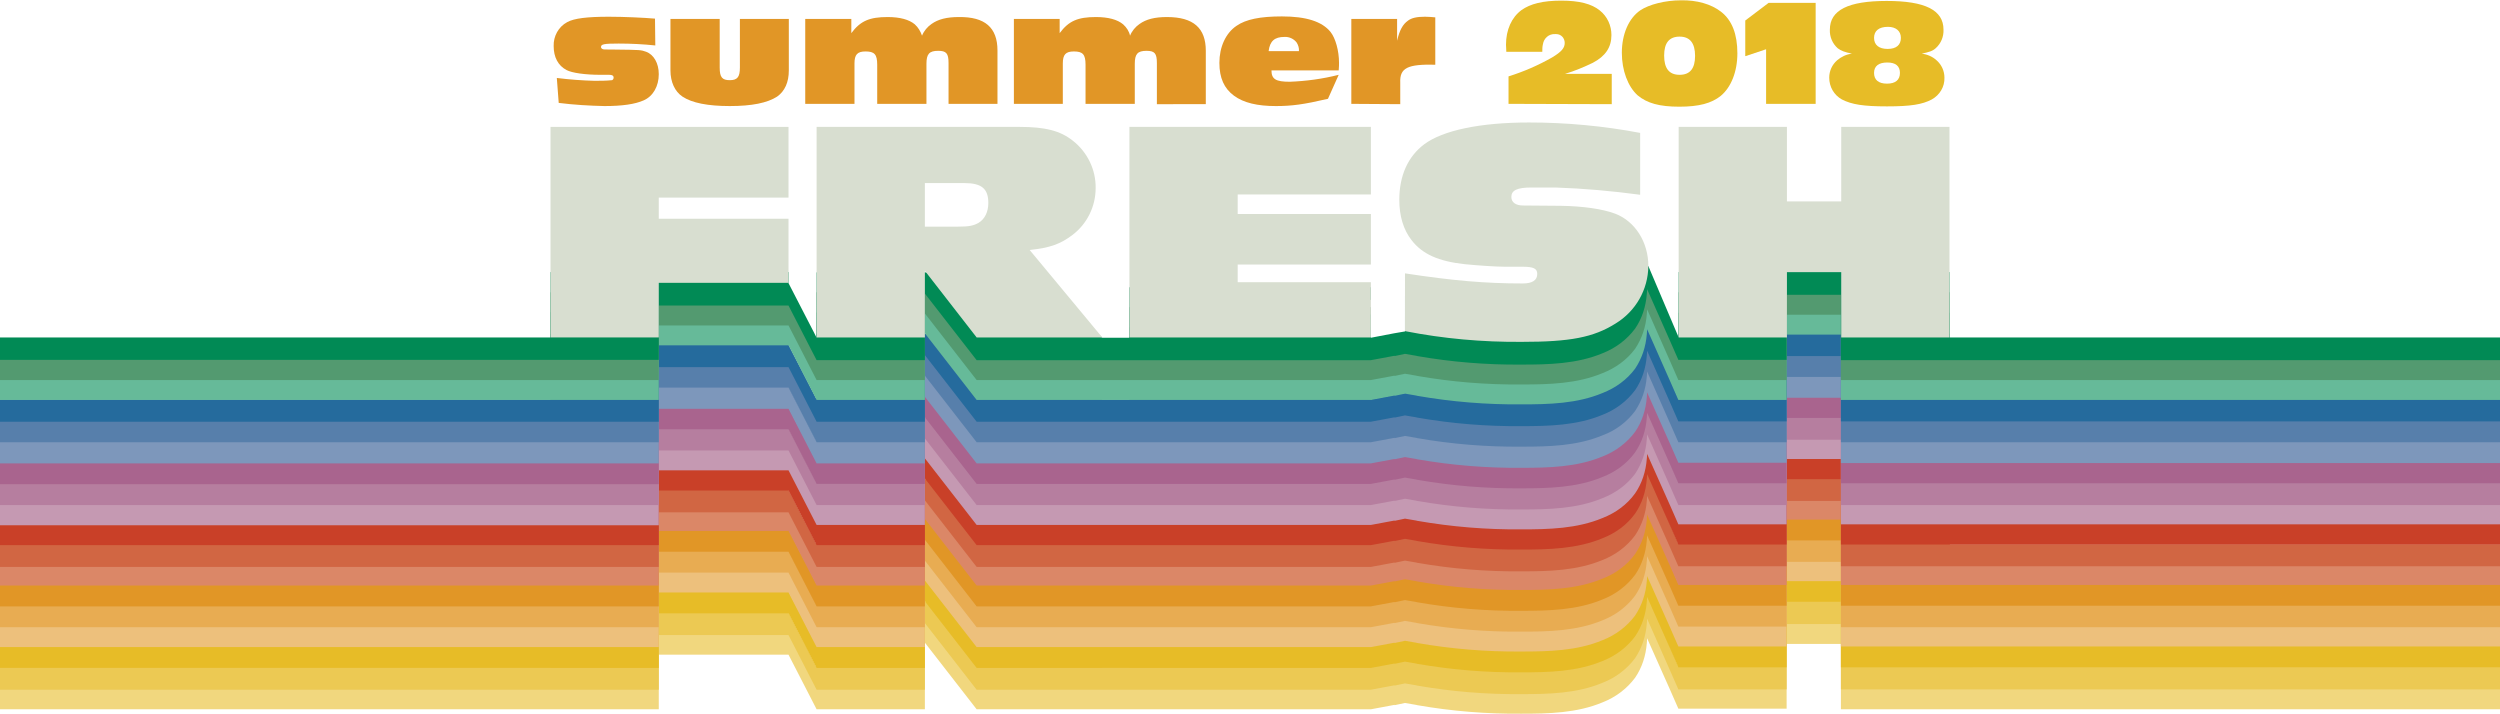 <?xml version="1.0" encoding="utf-8"?>
<!-- Generator: Adobe Illustrator 22.1.0, SVG Export Plug-In . SVG Version: 6.00 Build 0)  -->
<svg version="1.1" id="Layer_1" xmlns="http://www.w3.org/2000/svg" xmlns:xlink="http://www.w3.org/1999/xlink" x="0px" y="0px"
	 width="792px" height="226.1px" viewBox="0 0 792 226.1" style="enable-background:new 0 0 792 226.1;" xml:space="preserve">
<style type="text/css">
	.st0{fill:#F1D77E;}
	.st1{fill:#ECC953;}
	.st2{fill:#E7BC27;}
	.st3{fill:#EDC07C;}
	.st4{fill:#E8AC52;}
	.st5{fill:#E19626;}
	.st6{fill:#DB8767;}
	.st7{fill:#D16643;}
	.st8{fill:#C94028;}
	.st9{fill:#C599B2;}
	.st10{fill:#B67E9F;}
	.st11{fill:#A9648E;}
	.st12{fill:#7D97BB;}
	.st13{fill:#577FAB;}
	.st14{fill:#256B9D;}
	.st15{fill:#66BA99;}
	.st16{fill:#539A70;}
	.st17{fill:#018A55;}
	.st18{fill:#D8DED0;}
</style>
<title>Asset5</title>
<path class="st0" d="M792,217.6H617.6v-20.7h-85.8v20.7l0,0l-9.6-22.6l-18.5,1.9v8.6h-51.4c-2.3-0.3-4.7-0.6-7.2-1v11.1l0,0
	l-3.5,0.6l-7.3,1.4v-7.4h-42.2v-4.6h42.2v-3.9h-76.5v15.9h-8.6l-23-20.6c0.4,0,0.7-0.1,1-0.1h-68.5v20.7l0,0l-0.8-1.6l0,0l-8.1-15.7
	v-3.4h-75.4v20.7H0v7.1h208.7v-17.3h41.1l8.9,17.3H293v-21.1l16.4,21.1h124.9l7.5-1.4v0.1l3.3-0.7c1.2,0.2,2.4,0.4,3.5,0.6l0.4,0.1
	l0,0c10.9,1.9,21.9,2.8,33,2.7c8.6,0,17.6-0.2,25.7-3.6c4.1-1.6,7.7-4.3,10.3-7.8c2.2-3.2,3.4-7,3.7-10.9c0-0.1,0.1-0.8,0.1-1.6l0,0
	l7.4,16.6l2.5,5.7h34.3V204h17.2v20.7H792V217.6z"/>
<path class="st1" d="M792,211.3H617.6v-20.7h-85.8v20.7l0,0l-9.6-22.6l-18.5,1.9v8.6h-51.4c-2.3-0.3-4.7-0.6-7.2-1v11.1l0,0
	l-3.5,0.6l-7.3,1.4v-7.4h-42.2v-4.6h42.2v-3.9h-76.5v16h-8.6l-23-20.6l1-0.1h-68.5v20.7l0,0l-0.8-1.6l0,0l-8.1-15.7v-3.4h-75.4v20.7
	H0v7.1h208.7v-17.3h41.1l8.9,17.3H293v-21.1l16.4,21.1h124.9l7.5-1.4v0.1l3.3-0.7c1.2,0.2,2.4,0.4,3.5,0.6l0.4,0.1l0,0
	c10.9,1.9,21.9,2.8,33,2.7c8.6,0,17.6-0.2,25.7-3.6c4.1-1.6,7.7-4.3,10.3-7.8c2.2-3.3,3.4-7,3.7-10.9c0-0.2,0.1-0.8,0.1-1.6l0,0
	l7.4,16.7l2.5,5.7h34.3v-20.7h17.2v20.7H792V211.3z"/>
<path class="st2" d="M792,204.4H617.6v-20.7h-85.8v20.7l0,0l-9.6-22.6l-18.5,1.9v8.6h-51.4c-2.3-0.3-4.7-0.6-7.2-1v11.2l0,0
	l-3.5,0.6l-7.3,1.4v-7.4h-42.2v-4.6h42.2v-3.9h-76.5v15.9h-8.6l-23-20.6l1-0.1h-68.5v20.7l0,0l-0.8-1.6l0,0l-8.1-15.7v-3.4h-75.4
	v20.7H0v7.1h208.7v-17.3h41.1l8.9,17.3H293v-21.1l16.4,21.1h124.9l7.5-1.4v0.1l3.3-0.7c1.2,0.2,2.4,0.4,3.5,0.6l0.4,0.1l0,0
	c10.9,1.9,21.9,2.8,33,2.7c8.6,0,17.6-0.2,25.7-3.6c4.1-1.6,7.7-4.3,10.3-7.8c2.2-3.2,3.4-7,3.7-10.9c0-0.1,0.1-0.8,0.1-1.6l0,0
	l7.4,16.6l2.5,5.7h34.3v-20.7h17.2v20.7H792V204.4z"/>
<path class="st3" d="M792,197.8H617.6v-20.7h-85.8v20.7l0,0l-9.6-22.6l-18.5,1.9v8.6h-51.4c-2.3-0.3-4.7-0.6-7.2-1v11.2l0,0
	l-3.5,0.6l-7.3,1.4v-7.4h-42.2v-4.6h42.2v-3.9h-76.5v15.9h-8.6l-23-20.6l1-0.1h-68.5v20.7l0,0l-0.8-1.6l0,0l-8.1-15.7v-3.4h-75.4
	v20.7H0v7.1h208.7v-17.3h41.1l8.9,17.3H293v-21.1l16.4,21.1h124.9l7.5-1.4v0.1l3.3-0.7c1.2,0.2,2.4,0.4,3.5,0.6l0.4,0.1l0,0
	c10.9,1.9,21.9,2.8,33,2.7c8.6,0,17.6-0.2,25.7-3.6c4.1-1.6,7.7-4.3,10.3-7.8c2.2-3.3,3.4-7,3.7-10.9c0-0.2,0.1-0.8,0.1-1.6l0,0
	l7.4,16.6l2.5,5.7h34.3v-20.7h17.2v20.7H792V197.8z"/>
<path class="st4" d="M792,191.5H617.6v-20.7h-85.8v20.7l0,0l-9.6-22.6l-18.5,1.9v8.6h-51.4c-2.3-0.3-4.7-0.6-7.2-1v11.2l0,0
	l-3.5,0.6l-7.3,1.4v-7.4h-42.2v-4.6h42.2v-3.9h-76.5v15.9h-8.6l-23-20.6l1-0.1h-68.5v20.7l0,0l-0.8-1.6l0,0l-8.1-15.7v-3.4h-75.4
	v20.7H0v7.1h208.7v-17.3h41.1l8.9,17.3H293v-21.1l16.4,21.1h124.9l7.5-1.4v0.1l3.3-0.7c1.2,0.2,2.4,0.4,3.5,0.6l0.4,0.1l0,0
	c10.9,1.9,21.9,2.8,33,2.7c8.6,0,17.6-0.2,25.7-3.6c4.1-1.6,7.7-4.3,10.3-7.8c2.2-3.2,3.4-7,3.7-10.9c0-0.1,0.1-0.8,0.1-1.6l0,0
	l7.4,16.6l2.5,5.7h34.3V178h17.2v20.7H792V191.5z"/>
<path class="st5" d="M792,185H617.6v-20.7h-85.8V185l0,0l-9.6-22.6l-18.5,1.9v8.6h-51.4c-2.3-0.3-4.7-0.6-7.2-1V183l0,0l-3.5,0.6
	l-7.3,1.4v-7.4h-42.2V173h42.2v-4h-76.5v16h-8.6l-23-20.6l1-0.1h-68.5V185l0,0l-0.8-1.6l0,0l-8.1-15.7v-3.4h-75.4V185H0v7.1h208.7
	v-17.3h41.1l8.9,17.3H293V171l16.4,21.1h124.9l7.5-1.4v0.1l3.3-0.7c1.2,0.2,2.4,0.4,3.5,0.6l0.4,0.1l0,0c10.9,1.9,21.9,2.8,33,2.7
	c8.6,0,17.6-0.2,25.7-3.6c4.1-1.6,7.7-4.3,10.3-7.8c2.2-3.2,3.4-7,3.7-10.9c0-0.1,0.1-0.8,0.1-1.6l0,0l7.4,16.6l2.5,5.7h34.3v-20.7
	h17.2v20.7H792V185z"/>
<path class="st6" d="M792,178.4H617.6v-20.7h-85.8v20.7l0,0l-9.6-22.6l-18.5,1.9v8.6h-51.4c-2.3-0.3-4.7-0.7-7.2-1v11.2l0,0
	l-3.5,0.6l-7.3,1.4V171h-42.2v-4.6h42.2v-3.9h-76.5v15.9h-8.6l-23-20.6l1-0.1h-68.5v20.7l0,0l-0.8-1.6l0,0l-8.1-15.7v-3.4h-75.4
	v20.7H0v7.1h208.7v-17.3h41.1l8.9,17.3H293v-21.1l16.4,21.1h124.9l7.5-1.4v0.1l3.3-0.7l3.5,0.6l0.4,0.1l0,0
	c10.9,1.9,21.9,2.8,33,2.7c8.6,0,17.6-0.2,25.7-3.6c4.1-1.6,7.7-4.2,10.3-7.8c2.2-3.3,3.4-7,3.7-10.9c0-0.2,0.1-0.8,0.1-1.6l0,0
	l7.4,16.6l2.5,5.7h34.3v-20.7h17.2v20.7H792V178.4z"/>
<path class="st7" d="M792,172.4H617.6v-20.7h-85.8v20.7l0,0l-9.6-22.6l-18.5,1.9v8.6h-51.4c-2.3-0.3-4.7-0.6-7.2-1v11.1l0,0
	l-3.5,0.6l-7.3,1.4V165h-42.2v-4.6h42.2v-3.9h-76.5v16h-8.6l-23-20.6l1-0.1h-68.5v20.7l0,0l-0.8-1.6l0,0l-8.1-15.7v-3.4h-75.4v20.7
	H0v7.1h208.7v-17.3h41.1l8.9,17.3H293v-21.1l16.4,21.1h124.9l7.5-1.4v0.1l3.3-0.7c1.2,0.2,2.4,0.4,3.5,0.6l0.4,0.1l0,0
	c10.9,1.9,21.9,2.8,33,2.7c8.6,0,17.6-0.2,25.7-3.6c4.1-1.6,7.7-4.3,10.3-7.8c2.2-3.3,3.4-7,3.7-10.9c0-0.2,0.1-0.8,0.1-1.6l0,0
	l7.4,16.6l2.5,5.7h34.3v-20.7h17.2v20.7H792V172.4z"/>
<path class="st8" d="M792,165.5H617.6v-20.7h-85.8v20.7l0,0l-9.6-22.6l-18.5,1.9v8.6h-51.4c-2.3-0.3-4.7-0.6-7.2-1v11.2l0,0
	l-3.5,0.6l-7.3,1.4v-7.4h-42.2v-4.6h42.2v-3.9h-76.5v15.9h-8.6l-23-20.6l1-0.1h-68.5v20.7l0,0l-0.8-1.6l0,0l-8.1-15.7v-3.4h-75.4
	v20.7H0v7.1h208.7v-17.3h41.1l8.9,17.3H293v-21.1l16.4,21.1h124.9l7.5-1.4v0.1l3.3-0.7c1.2,0.2,2.4,0.4,3.5,0.6l0.4,0.1l0,0
	c10.9,1.9,21.9,2.8,33,2.7c8.6,0,17.6-0.2,25.7-3.6c4.1-1.6,7.7-4.2,10.3-7.8c2.2-3.2,3.4-7,3.7-10.9c0-0.1,0.1-0.8,0.1-1.6l0,0
	l7.4,16.6l2.5,5.7h34.3v-20.7h17.2v20.7H792V165.5z"/>
<path class="st9" d="M792,159.1H617.6v-20.7h-85.8v20.7l0,0l-9.6-22.6l-18.5,1.9v8.6h-51.4c-2.3-0.3-4.7-0.6-7.2-1v11.2l0,0
	l-3.5,0.6l-7.3,1.4v-7.4h-42.2v-4.6h42.2v-3.9h-76.5v16h-8.6l-23-20.6l1-0.1h-68.5v20.7l0,0l-0.8-1.6l0,0l-8.1-15.7v-3.4h-75.4v20.7
	H0v7.1h208.7v-17.4h41.1l8.9,17.3H293v-21.1l16.4,21.1h124.9l7.5-1.4v0.1l3.3-0.7c1.2,0.2,2.4,0.4,3.5,0.6l0.4,0.1l0,0
	c10.9,1.9,21.9,2.8,33,2.7c8.6,0,17.6-0.2,25.7-3.6c4.1-1.6,7.7-4.2,10.3-7.8c2.2-3.2,3.4-7,3.7-10.9c0-0.1,0.1-0.8,0.1-1.6l0,0
	l7.4,16.6l2.5,5.7h34.3v-20.7h17.2v20.7H792V159.1z"/>
<path class="st10" d="M792,152.8H617.6v-20.7h-85.8v20.7l0,0l-9.6-22.6l-18.5,1.9v8.6h-51.4c-2.3-0.3-4.7-0.7-7.2-1v11.2l0,0
	l-3.5,0.6l-7.3,1.4v-7.4h-42.2v-4.6h42.2v-3.9h-76.5v15.9h-8.6l-23-20.6l1-0.1h-68.5v20.7l0,0l-0.8-1.6l0,0l-8.1-15.7v-3.4h-75.4
	v20.7H0v7.1h208.7v-17.3h41.1l8.9,17.3H293v-21.1l16.4,21.1h124.9l7.5-1.4v0.1l3.3-0.7l3.5,0.6l0.4,0.1l0,0
	c10.9,1.9,21.9,2.8,33,2.7c8.6,0,17.6-0.2,25.7-3.6c4.1-1.6,7.7-4.2,10.3-7.7c2.2-3.3,3.4-7,3.7-10.9c0-0.2,0.1-0.8,0.1-1.6l0,0
	l7.4,16.7l2.5,5.7h34.3v-20.7h17.2v20.7H792V152.8z"/>
<path class="st11" d="M792,146.2H617.6v-20.7h-85.8v20.7l0,0l-9.6-22.6l-18.5,1.9v8.6h-51.4c-2.3-0.3-4.7-0.7-7.2-1.1v11.2l0,0
	l-3.5,0.6l-7.3,1.4v-7.4h-42.2v-4.6h42.2v-3.9h-76.5v15.9h-8.6l-23-20.6l1-0.1h-68.5v20.7l0,0l-0.8-1.6l0,0l-8.1-15.6v-3.4h-75.4
	v20.7H0v7.1h208.7v-17.4h41.1l8.9,17.3H293v-21.1l16.4,21.1h124.9l7.5-1.4v0.1l3.3-0.7l3.5,0.6l0.4,0.1l0,0
	c10.9,1.9,21.9,2.8,33,2.7c8.6,0,17.6-0.2,25.7-3.6c4.1-1.6,7.7-4.2,10.3-7.8c2.2-3.2,3.4-7,3.7-10.9c0-0.1,0.1-0.8,0.1-1.6l0,0
	l7.4,16.6l2.5,5.7h34.3v-20.7h17.2v20.7H792V146.2z"/>
<path class="st12" d="M792,139.6H617.6v-20.7h-85.8v20.7l0,0l-9.6-22.6l-18.5,1.9v8.6h-51.4c-2.3-0.3-4.7-0.7-7.2-1v11.2l0,0
	l-3.5,0.6l-7.3,1.4v-7.4h-42.2v-4.6h42.2v-3.9h-76.5v15.9h-8.6l-23-20.6l1-0.1h-68.5v20.7l0,0l-0.8-1.6l0,0l-8.1-15.7v-3.4h-75.4
	v20.7H0v7.1h208.7v-17.3h41.1l8.9,17.3H293v-21.1l16.4,21.1h124.9l7.5-1.4v0.1l3.3-0.7c1.2,0.2,2.4,0.4,3.5,0.6l0.4,0.1l0,0
	c10.9,1.9,21.9,2.8,33,2.7c8.6,0,17.6-0.2,25.7-3.6c4.1-1.6,7.7-4.3,10.3-7.8c2.2-3.2,3.4-7,3.7-10.9c0-0.2,0.1-0.8,0.1-1.6l0,0
	l7.4,16.6l2.5,5.7h34.3V126h17.2v20.7H792V139.6z"/>
<path class="st13" d="M792,133H617.6v-20.7h-85.8v20.7l0,0l-9.6-22.6l-18.5,1.9v8.6h-51.4c-2.3-0.3-4.7-0.7-7.2-1v11.2l0,0l-3.5,0.6
	l-7.3,1.4v-7.4h-42.2V121h42.2v-3.9h-76.5V133h-8.6l-23-20.6l1-0.1h-68.5V133l0,0l-0.8-1.6l0,0l-8.1-15.7v-3.4h-75.4V133H0v7.1
	h208.7v-17.3h41.1l8.9,17.3H293V119l16.4,21.1h124.9l7.5-1.4v0.1l3.3-0.7l3.5,0.6l0.4,0.1l0,0c10.9,1.9,21.9,2.8,33,2.7
	c8.6,0,17.6-0.2,25.7-3.6c4.1-1.5,7.7-4.2,10.3-7.7c2.2-3.3,3.4-7,3.7-10.9c0-0.2,0.1-0.7,0.1-1.6l0,0l7.4,16.7l2.5,5.7h34.3v-20.7
	h17.2v20.7H792V133z"/>
<path class="st14" d="M792,126.4H617.6v-20.7h-85.8v20.7l0,0l-9.6-22.6l-18.5,1.9v8.6h-51.4c-2.3-0.3-4.7-0.7-7.2-1v11.2l0,0
	l-3.5,0.6l-7.3,1.4V119h-42.2v-4.6h42.2v-3.9h-76.5v16h-8.6l-23-20.6l1-0.1h-68.5v20.7l0,0l-0.8-1.6l0,0l-8.1-15.7v-3.4h-75.4v20.7
	H0v7.1h208.7v-17.3h41.1l8.9,17.3H293v-21.1l16.4,21.1h124.9l7.5-1.4v0.1l3.3-0.7c1.2,0.2,2.4,0.4,3.5,0.6l0.4,0.1l0,0
	c10.9,1.9,21.9,2.8,33,2.7c8.6,0,17.6-0.2,25.7-3.6c4.1-1.6,7.7-4.3,10.3-7.8c2.2-3.2,3.4-7,3.7-10.9c0-0.2,0.1-0.8,0.1-1.6l0,0
	l7.4,16.7l2.5,5.7h34.3v-20.7h17.2v20.7H792V126.4z"/>
<path class="st15" d="M792,119.8H617.6V99.1h-85.8v20.7l0,0l-9.6-22.6l-18.5,1.9v8.6h-51.4c-2.3-0.3-4.7-0.7-7.2-1v11.1l0,0
	l-3.5,0.6l-7.3,1.3v-7.4h-42.2v-4.7h42.2v-3.9h-76.5v16h-8.6l-23-20.6l1-0.1h-68.5v20.7l0,0l-0.8-1.6l0,0l-8.1-15.7v-3.5h-75.4v20.7
	H0v7.1h208.7v-17.3h41.1l8.9,17.3H293v-21.1l16.4,21.1h124.9l7.5-1.4v0.1l3.3-0.7l3.5,0.6l0.4,0.1l0,0c10.9,1.9,21.9,2.8,33,2.7
	c8.6,0,17.6-0.2,25.7-3.6c4.1-1.6,7.7-4.2,10.3-7.7c2.2-3.3,3.4-7,3.7-10.9c0-0.2,0.1-0.8,0.1-1.6l0,0l7.4,16.7l2.5,5.7h34.3v-20.7
	h17.2v20.7H792V119.8z"/>
<path class="st16" d="M792,113.3H617.6V92.6h-85.8v20.7l0,0l-9.6-22.6l-18.5,1.9v8.6h-51.4c-2.3-0.3-4.7-0.7-7.2-1v11.2l0,0
	l-3.5,0.6l-7.3,1.3v-7.4h-42.2v-4.7h42.2v-3.9h-76.5v16h-8.6l-23-20.6l1-0.1h-68.5v20.7l0,0l-0.8-1.6l0,0L249.8,96v-3.4h-75.4v20.7
	H0v7.1h208.7v-17.3h41.1l8.9,17.3H293V99.3l16.4,21.1h124.9l7.5-1.4v0.1l3.3-0.7l3.5,0.6l0.4,0.1l0,0c10.9,1.9,21.9,2.8,33,2.7
	c8.6,0,17.6-0.2,25.7-3.6c4.1-1.6,7.7-4.2,10.3-7.7c2.2-3.3,3.4-7,3.7-10.9c0-0.2,0.1-0.8,0.1-1.6l0,0l7.4,16.7l2.5,5.7h34.3V99.7
	h17.2v20.7H792V113.3z"/>
<path class="st17" d="M792,106.9H617.6V86.2h-85.8v20.7l0,0l-9.6-22.6l-18.5,1.9v8.6h-51.4c-2.3-0.3-4.7-0.7-7.2-1V105l0,0l-3.5,0.6
	l-7.3,1.4v-7.4h-42.2v-4.6h42.2V91h-76.5v16h-8.6l-23-20.6l1-0.1h-68.5V107l0,0l-0.8-1.6l0,0l-8.1-15.7v-3.5h-75.4v20.7H0v7.1h208.7
	V96.8h41.1l8.9,17.3H293V93l16.4,21.1h124.9l7.5-1.4v0.1l3.3-0.7c1.2,0.2,2.4,0.4,3.5,0.6l0.4,0.1l0,0c10.9,1.9,21.9,2.8,33,2.7
	c8.6,0,17.6-0.2,25.7-3.6c4.1-1.6,7.7-4.3,10.3-7.8c2.2-3.2,3.4-7,3.7-10.9c0-0.2,0.1-0.8,0.1-1.6l0,0l7.4,16.7l2.5,5.7h34.3V93.4
	h17.2v20.7H792V106.9z"/>
<path class="st18" d="M208.7,89.6v17.3h-34.3V40.2h75.4v22.4h-41.1v6.7h41.1v20.3H208.7z"/>
<path class="st18" d="M309.4,106.9L293,85.8v21.1h-34.3V40.2H323c8.1,0,12.9,1.2,16.9,4.4c4.6,3.6,7.3,9.2,7.2,15
	c0,5.8-2.7,11.3-7.3,14.8c-3.8,2.9-7.1,4.1-13.6,4.8l23,27.7H309.4z M303.5,71.8c3.5,0,4.9-0.3,6.5-1.2c2-1.2,3.1-3.5,3.1-6.3
	c0-4.5-2.1-6.3-7.6-6.3H293v13.8H303.5z"/>
<path class="st18" d="M357.8,106.9V40.2h76.5v21.4h-42.2v6.2h42.2v16h-42.2v5.6h42.2v17.5L357.8,106.9z"/>
<path class="st18" d="M445.1,86.6c15,2.3,25.4,3.2,37.3,3.2c3,0,4.6-1,4.6-3c0-1.7-1.1-2.3-4.7-2.3h-5.6c-2.7,0-8.7-0.4-12.6-0.8
	c-8.4-0.9-13.5-3.2-16.9-7.6c-2.6-3.3-3.9-7.7-3.9-12.8c0-7.6,2.7-13.7,7.9-17.6c5.9-4.4,17.7-6.9,33.2-6.9
	c11.8,0,23.6,1.1,35.2,3.3v19.6c-8.9-1.2-17.9-2-26.9-2.3h-7.5c-4.6,0-6.4,0.9-6.4,3c0,1.7,1.4,2.7,3.7,2.7l12,0.1
	c6.9,0.1,13.3,1,17.2,2.5c6.3,2.4,10.5,9,10.5,16.6c-0.1,7.5-4,14.3-10.4,18.2c-7,4.4-14.4,5.8-29.7,5.8c-12.4,0.1-24.8-1-37-3.4
	L445.1,86.6z"/>
<path class="st18" d="M583.3,106.9V86.2h-17.2v20.7h-34.3V40.2h34.3v23.6h17.2V40.2h34.3v66.7H583.3z"/>
<path class="st5" d="M207.6,14.4c-3.8-0.4-7.7-0.6-11.6-0.6c-4.7,0-5.6,0.2-5.6,1.1c0,0.3,0.2,0.5,0.4,0.6c0.4,0.2,0.4,0.2,3.8,0.2
	c8.4,0.1,8.4,0.1,10.1,0.7c2.4,0.9,4,3.6,4,7.1c0,3.8-1.8,7-4.8,8.3c-2.7,1.2-6.7,1.8-12.4,1.8c-4.8-0.1-9.7-0.4-14.5-1l-0.6-7.9
	c4,0.5,8,0.8,11.9,0.9c1.9,0,3.7,0,5.6-0.2c0.3-0.1,0.5-0.5,0.5-0.8c0-0.6-0.4-0.9-1.4-0.9H192h-1.8c-4.8,0-9-0.6-10.7-1.5
	c-2.7-1.4-4.1-4.1-4.1-7.6c-0.1-3.1,1.5-6.1,4.3-7.6c2.2-1.2,6.3-1.7,13.2-1.7c4.7,0,11.2,0.3,14.6,0.6L207.6,14.4z"/>
<path class="st5" d="M249.9,22.3c0,3.8-1.3,6.6-3.7,8.3c-3.1,2-8,3-15,3s-12-1-15-3c-2.4-1.6-3.8-4.6-3.8-8.3V6H228v15.4
	c0,3.1,0.8,4,3.2,4s3.2-1,3.2-4V6h15.5V22.3z"/>
<path class="st5" d="M300.5,32.9V20c0-3.1-0.7-3.9-3.3-3.9c-2.8,0-3.7,1-3.7,4.1v12.7h-15.6V20.5c0-3.3-0.9-4.2-3.7-4.2
	c-2.6,0-3.5,1-3.5,3.8v12.8h-15.6V6h14.6v4.5c2.9-3.9,5.8-5.1,11.5-5.1c3.9,0,6.8,0.8,8.6,2.3c1.1,1,1.8,2.2,2.3,3.6
	c0.6-1.5,1.7-2.8,3-3.7c2.1-1.5,4.8-2.2,8.7-2.2C312,5.3,316,8.7,316,16v16.9H300.5z"/>
<path class="st5" d="M366.5,32.9V20c0-3.1-0.7-3.9-3.3-3.9c-2.8,0-3.7,1-3.7,4.1v12.7h-15.6V20.5c0-3.3-0.9-4.2-3.7-4.2
	c-2.6,0-3.5,1-3.5,3.8v12.8h-15.5V6h14.5v4.5c2.9-3.9,5.8-5.1,11.5-5.1c3.9,0,6.8,0.8,8.6,2.3c1.1,1,1.9,2.2,2.2,3.6
	c0.6-1.5,1.7-2.8,3-3.7c2.1-1.5,4.8-2.2,8.7-2.2c8.4,0,12.3,3.5,12.3,10.7v16.9H366.5z"/>
<path class="st5" d="M420.7,31.3c-7.7,1.8-11.5,2.3-16.5,2.3c-5.8,0-10.2-1-13.3-3.3s-4.6-5.6-4.6-10.4c0-5,2-9.4,5.4-11.7
	c3-2.1,7.6-3,14.4-3c7.7,0,12.7,1.6,15.4,4.9c1.6,2,2.7,6,2.7,9.8c0,0.6,0,1.3-0.1,2.4h-21.3c0,2.8,1.4,3.6,5.8,3.6
	c5.2-0.2,10.4-0.9,15.5-2.2L420.7,31.3z M411.5,16.2c0.1-0.9-0.2-1.9-0.7-2.7c-0.9-1.2-2.4-1.9-3.9-1.8c-3.1,0-4.6,1.3-5,4.5H411.5z
	"/>
<path class="st5" d="M428.1,32.9V6h14.5v6.9c0.8-3.4,1.8-5.2,3.5-6.4c1.1-0.8,2.7-1.2,5.3-1.2c1.1,0,2.2,0.1,3.3,0.2v15
	c-8.8-0.2-11.3,1-11.1,5.7V33L428.1,32.9z"/>
<path class="st2" d="M477.9,32.9v-8.7c4.8-1.5,9.4-3.5,13.8-6c3-1.8,4-3,4-4.6c0-1.5-1.1-2.8-2.7-2.8c-0.1,0-0.3,0-0.4,0
	c-1.9-0.1-3.5,1.3-3.8,3.2c-0.2,0.8-0.2,1.6-0.2,2.4h-11.4c0-0.9-0.1-1.7-0.1-2.2c0-4.8,1.8-8.7,4.9-11c2.8-2,6.8-3,12.6-3
	c5.7,0,9.6,1,12.2,3.1c2.4,1.9,3.7,4.8,3.7,7.8c0,3.9-1.9,6.7-5.9,8.8c-2.9,1.4-5.8,2.6-8.8,3.5h14.8V33L477.9,32.9z"/>
<path class="st2" d="M545.2,3.7c3.5,2.7,5.2,7.1,5.2,13.2c0,5.8-2,10.8-5.3,13.5c-2.9,2.3-6.8,3.4-13.1,3.4s-10.2-1.1-13.2-3.6
	c-3.1-2.8-5-7.9-5-13.5c0-5.9,2.2-10.9,5.8-13.4c2.8-1.9,8-3.2,12.9-3.2C537.6,0,542.1,1.3,545.2,3.7z M527.2,17.6
	c0,4.1,1.6,6.1,4.9,6.1s4.9-2,4.9-6s-1.6-6.1-4.9-6.1S527.2,13.6,527.2,17.6L527.2,17.6z"/>
<path class="st2" d="M559.5,32.9V15.6l-6.6,2.2V6.5l7.4-5.6h14.9v32L559.5,32.9z"/>
<path class="st2" d="M582.2,15.3c-1.7-1.5-2.6-3.7-2.5-5.9c0-6.2,5.8-9.1,18-9.1s18,2.9,18,9.1c0.1,2.2-0.8,4.4-2.5,5.9
	c-1,0.9-2.1,1.2-4.4,1.7c1.7,0.2,3.4,0.9,4.7,2.1c1.6,1.4,2.5,3.4,2.5,5.5c0.1,2.9-1.5,5.5-4,6.9c-3,1.6-6.7,2.2-14.2,2.2
	s-11.2-0.6-14.3-2.2c-2.5-1.4-4-4-4-6.9c0-2.1,0.9-4.1,2.5-5.5c1.3-1.1,2.9-1.9,4.7-2.1C584.3,16.5,583.3,16.1,582.2,15.3z
	 M593.7,12c0,2.2,1.5,3.5,4.3,3.5s4.2-1.3,4.2-3.5s-1.6-3.5-4.1-3.5C595.2,8.5,593.7,9.8,593.7,12z M593.7,23.1
	c0,2.2,1.4,3.4,4.1,3.4s4.1-1.2,4.1-3.4s-1.4-3.3-4-3.3C595.2,19.8,593.7,20.9,593.7,23.1L593.7,23.1z"/>
</svg>
